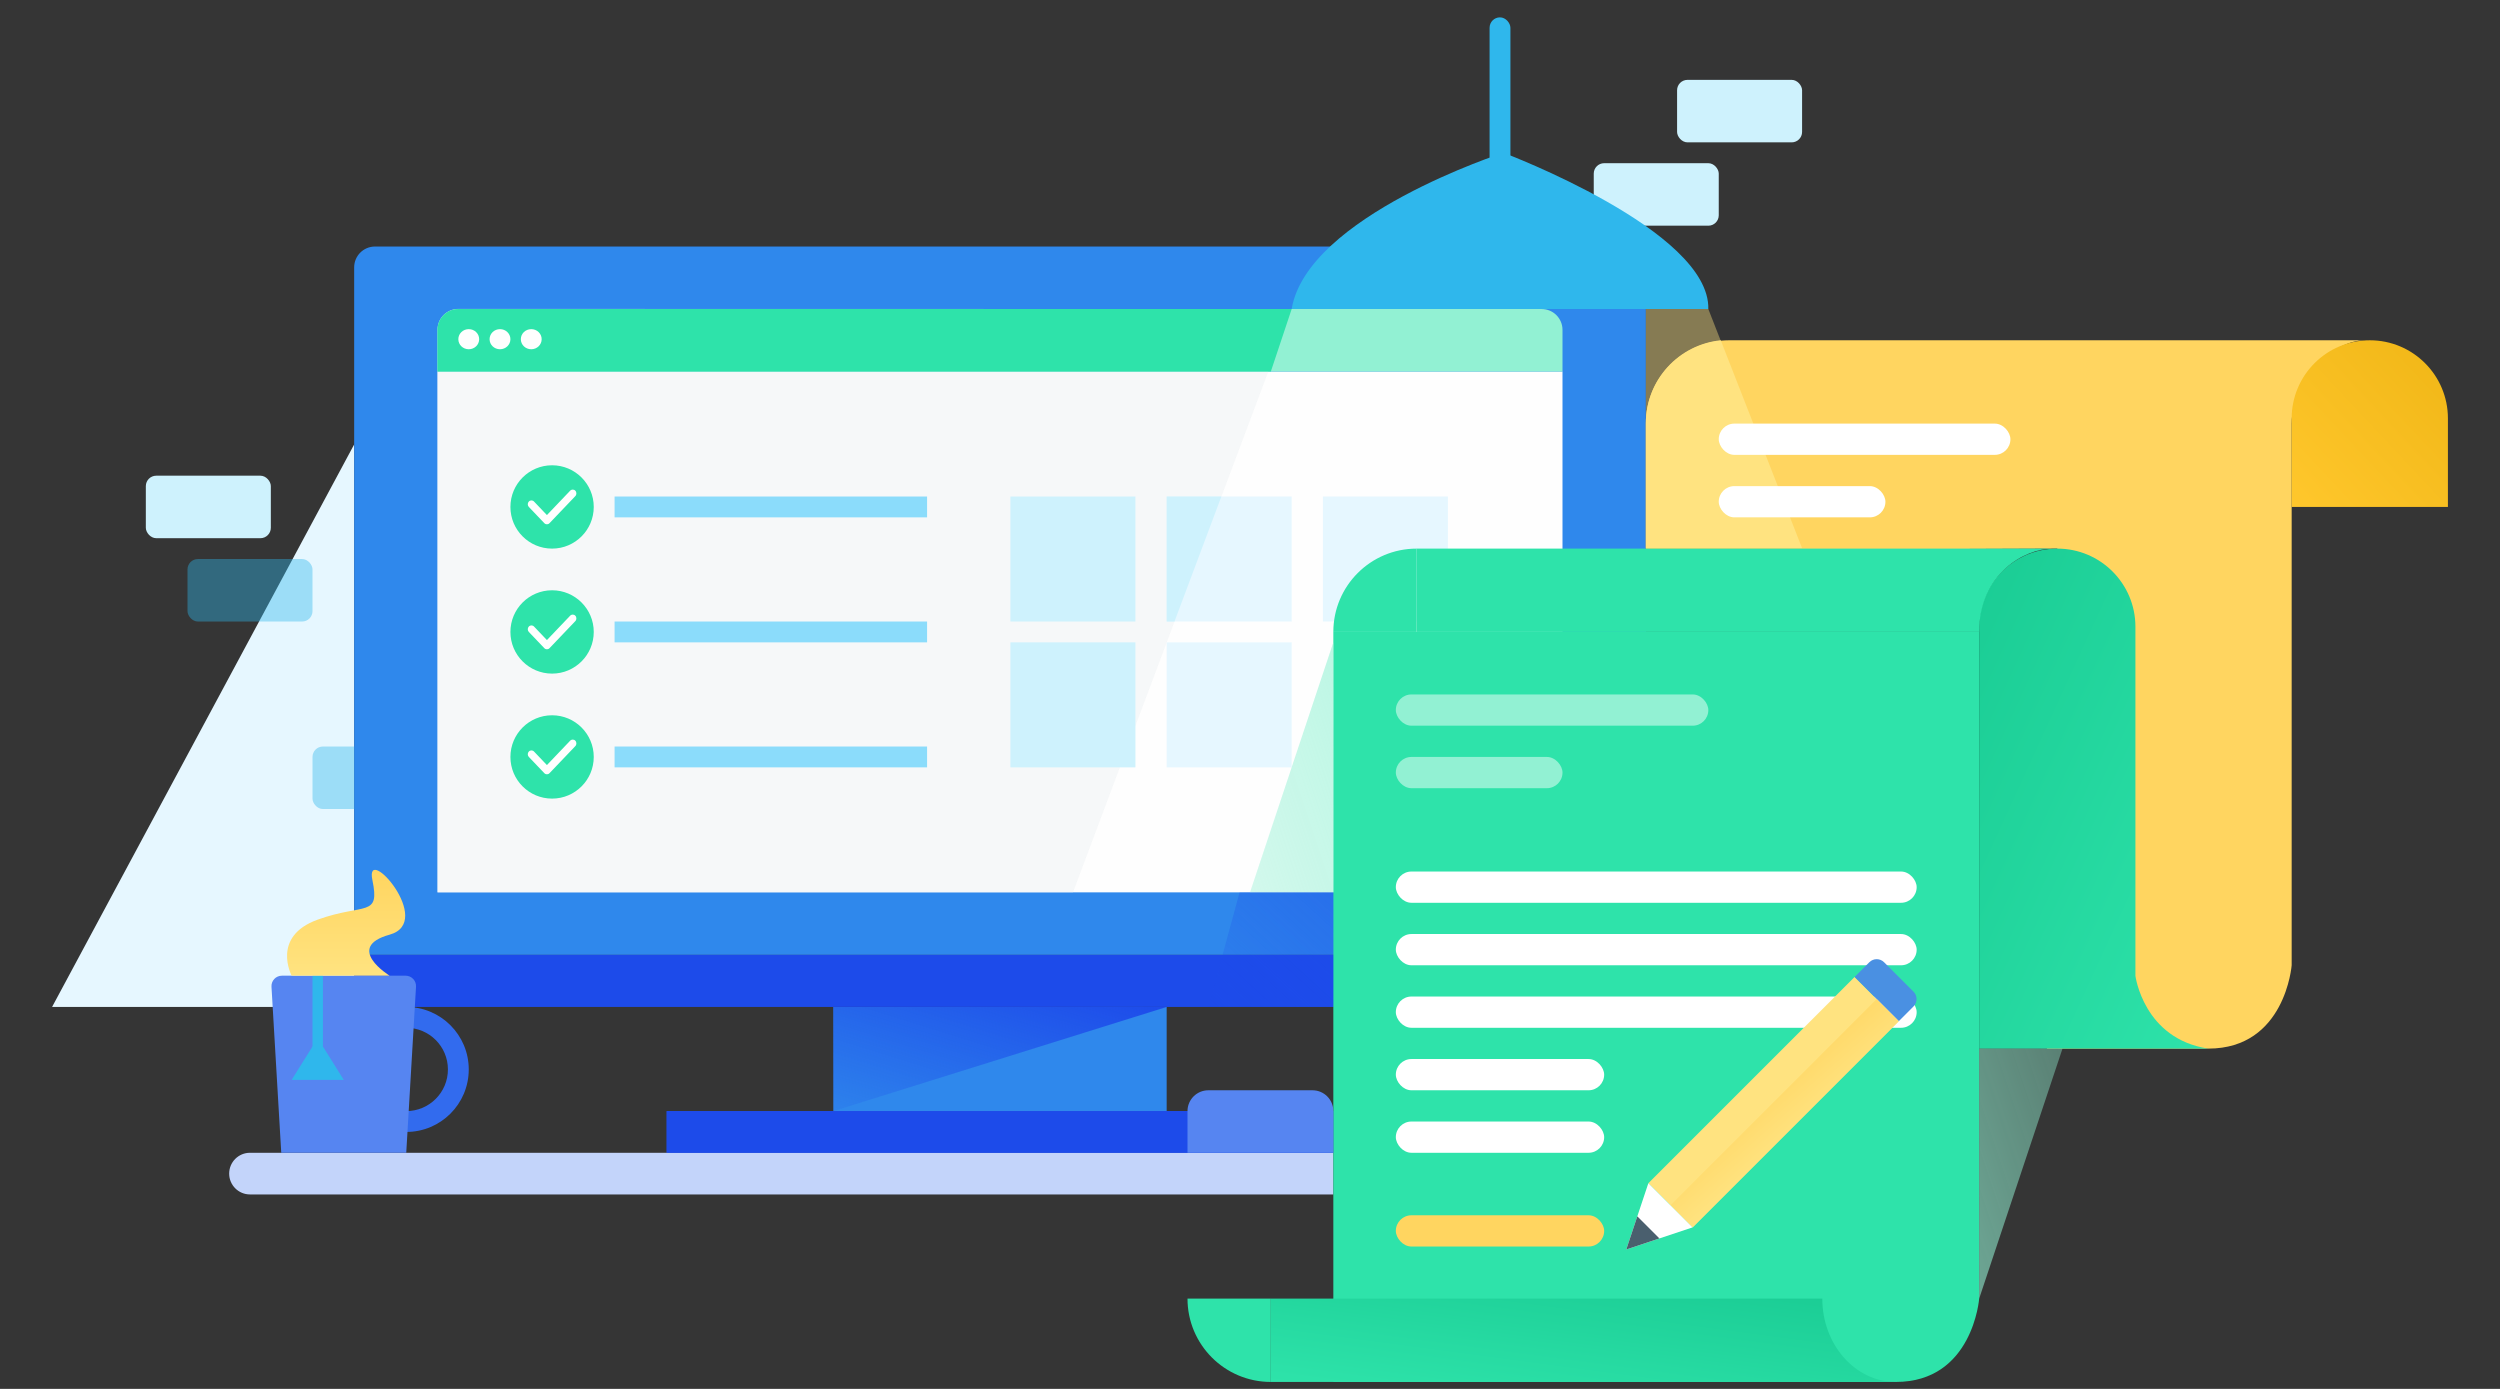 <svg width="288" height="160" viewBox="0 0 288 160" fill="none" xmlns="http://www.w3.org/2000/svg">
<rect x="0" y="0" width="288" height="160" fill="#333333" stroke="none"/>
<rect width="288" height="160" fill="white" fill-opacity="0.01"/>
<mask id="mask0_696_33188" style="mask-type:luminance" maskUnits="userSpaceOnUse" x="0" y="0" width="288" height="160">
<rect width="288" height="160" fill="white"/>
</mask>
<g mask="url(#mask0_696_33188)">
<path fill-rule="evenodd" clip-rule="evenodd" d="M40.8 51.2V116H6L40.8 51.2Z" fill="#E6F7FF"/>
<rect x="36" y="86" width="14.4" height="7.2" rx="1.2" fill="#2FB7EC" fill-opacity="0.4"/>
<rect x="183.6" y="18.8" width="14.4" height="7.2" rx="1.2" fill="#CEF2FD"/>
<rect x="193.2" y="9.2" width="14.4" height="7.2" rx="1.2" fill="#CEF2FD"/>
<path d="M40.8 30.8C40.8 29.474 41.874 28.4 43.2 28.4H187.2C188.525 28.4 189.6 29.474 189.6 30.8V110H40.8V30.8Z" fill="#2F88EC"/>
<path fill-rule="evenodd" clip-rule="evenodd" d="M189.6 35.6V63.2H207.6L196.799 35.6H189.6Z" fill="#FFE380" fill-opacity="0.4"/>
<path fill-rule="evenodd" clip-rule="evenodd" d="M50.4 102.8H180V42.8H50.4V102.8Z" fill="#FEFEFE"/>
<path fill-rule="evenodd" clip-rule="evenodd" d="M52.8 35.581C51.475 35.581 50.4 36.655 50.4 37.981V102.8H123.6L148.8 35.6L52.8 35.581Z" fill="#EEF2F5" fill-opacity="0.5"/>
<path fill-rule="evenodd" clip-rule="evenodd" d="M50.4 42.8H180V38C180 36.675 178.925 35.6 177.6 35.6H52.8C51.474 35.6 50.4 36.675 50.4 38V42.8Z" fill="#92F1D3"/>
<path fill-rule="evenodd" clip-rule="evenodd" d="M50.4 42.8H146.4L148.8 35.6H52.8C51.474 35.6 50.4 36.675 50.4 38V42.8Z" fill="#2EE3AA"/>
<path fill-rule="evenodd" clip-rule="evenodd" d="M55.2 39.076C55.2 39.717 54.664 40.234 54 40.234C53.336 40.234 52.8 39.717 52.8 39.076C52.8 38.435 53.336 37.917 54 37.917C54.664 37.917 55.2 38.435 55.2 39.076" fill="#FEFEFE"/>
<path fill-rule="evenodd" clip-rule="evenodd" d="M58.8 39.076C58.8 39.717 58.264 40.234 57.6 40.234C56.936 40.234 56.4 39.717 56.4 39.076C56.4 38.435 56.936 37.917 57.6 37.917C58.264 37.917 58.8 38.435 58.8 39.076" fill="#FEFEFE"/>
<path fill-rule="evenodd" clip-rule="evenodd" d="M62.4 39.076C62.4 39.717 61.864 40.234 61.2 40.234C60.536 40.234 60 39.717 60 39.076C60 38.435 60.536 37.917 61.2 37.917C61.864 37.917 62.4 38.435 62.4 39.076" fill="#FEFEFE"/>
<path fill-rule="evenodd" clip-rule="evenodd" d="M76.8 132.8H153.6V128H76.8V132.8Z" fill="#1D4BEA"/>
<path fill-rule="evenodd" clip-rule="evenodd" d="M26.4 135.2C26.4 136.526 27.474 137.6 28.8 137.6H153.6V132.8H28.8C27.474 132.8 26.4 133.875 26.4 135.2V135.2Z" fill="#C3D4FA"/>
<path fill-rule="evenodd" clip-rule="evenodd" d="M96 128H134.4V116H96V128Z" fill="#2F88EC"/>
<path d="M40.8 110H189.6V113.6C189.6 114.925 188.525 116 187.2 116H43.2C41.874 116 40.8 114.925 40.8 113.6V110Z" fill="#1D4BEA"/>
<path fill-rule="evenodd" clip-rule="evenodd" d="M76.8 132.8H153.6V128H76.8V132.8Z" fill="#1D4BEA"/>
<path fill-rule="evenodd" clip-rule="evenodd" d="M96 128L134.4 116H96V128Z" fill="url(#paint0_linear_696_33188)"/>
<rect x="152.4" y="57.2" width="14.4" height="14.4" fill="#E6F7FF"/>
<rect x="21.6" y="64.4" width="14.4" height="7.2" rx="1.2" fill="#2FB7EC" fill-opacity="0.4"/>
<rect x="16.8" y="54.8" width="14.4" height="7.2" rx="1.2" fill="#CEF2FD"/>
<rect x="116.4" y="57.2" width="14.4" height="14.4" fill="#CEF2FD"/>
<rect x="134.4" y="57.2" width="14.4" height="14.4" fill="#E6F7FF"/>
<rect x="116.4" y="74" width="14.4" height="14.4" fill="#CEF2FD"/>
<rect x="134.4" y="74" width="14.4" height="14.4" fill="#E6F7FF"/>
<rect x="70.8" y="57.2" width="36" height="2.4" fill="#8BDCFB"/>
<path d="M63.6 63.2C66.251 63.2 68.4 61.051 68.4 58.4C68.4 55.749 66.251 53.6 63.6 53.6C60.949 53.6 58.8 55.749 58.8 58.4C58.8 61.051 60.949 63.2 63.6 63.2Z" fill="#2EE3AA"/>
<path d="M63.005 59.335L65.682 56.529C65.846 56.357 66.112 56.357 66.277 56.529C66.441 56.701 66.441 56.981 66.277 57.153L63.302 60.271C63.138 60.443 62.872 60.443 62.708 60.271L60.923 58.4C60.759 58.228 60.759 57.949 60.923 57.776C61.087 57.604 61.354 57.604 61.518 57.776L63.005 59.335Z" fill="white"/>
<rect x="70.8" y="71.6" width="36" height="2.4" fill="#8BDCFB"/>
<path d="M63.6 77.6C66.251 77.6 68.4 75.451 68.4 72.8C68.4 70.149 66.251 68 63.6 68C60.949 68 58.8 70.149 58.8 72.8C58.8 75.451 60.949 77.6 63.6 77.6Z" fill="#2EE3AA"/>
<path d="M63.005 73.736L65.682 70.929C65.846 70.757 66.112 70.757 66.277 70.929C66.441 71.101 66.441 71.381 66.277 71.553L63.302 74.671C63.138 74.843 62.872 74.843 62.708 74.671L60.923 72.8C60.759 72.628 60.759 72.349 60.923 72.176C61.087 72.004 61.354 72.004 61.518 72.176L63.005 73.736Z" fill="white"/>
<rect x="70.8" y="86" width="36" height="2.4" fill="#8BDCFB"/>
<path d="M63.6 92C66.251 92 68.4 89.851 68.4 87.2C68.4 84.549 66.251 82.4 63.6 82.4C60.949 82.4 58.8 84.549 58.8 87.2C58.8 89.851 60.949 92 63.6 92Z" fill="#2EE3AA"/>
<path d="M63.005 88.135L65.682 85.329C65.846 85.157 66.112 85.157 66.277 85.329C66.441 85.501 66.441 85.781 66.277 85.953L63.302 89.071C63.138 89.243 62.872 89.243 62.708 89.071L60.923 87.2C60.759 87.028 60.759 86.749 60.923 86.576C61.087 86.404 61.354 86.404 61.518 86.576L63.005 88.135Z" fill="white"/>
<path d="M153.6 72.8H228C228 72.8 228 149.6 228 149.6C228 149.6 227.268 159.2 218.4 159.2C209.532 159.2 153.6 159.2 153.6 159.2V72.8Z" fill="#2EE3AA"/>
<rect x="160.8" y="100.4" width="60" height="3.6" rx="1.8" fill="white"/>
<rect x="160.8" y="80" width="36" height="3.6" rx="1.8" fill="#92F1D3"/>
<rect x="160.8" y="87.2" width="19.2" height="3.6" rx="1.8" fill="#92F1D3"/>
<rect x="160.8" y="122" width="24" height="3.6" rx="1.8" fill="white"/>
<rect x="160.8" y="129.2" width="24" height="3.6" rx="1.8" fill="white"/>
<rect x="160.8" y="140" width="24" height="3.6" rx="1.8" fill="#FFD560"/>
<rect x="160.8" y="107.6" width="60" height="3.6" rx="1.8" fill="white"/>
<rect x="160.8" y="114.8" width="60" height="3.6" rx="1.8" fill="white"/>
<path d="M209.929 149.6C209.929 154.902 213.722 159.2 218.4 159.2H146.4V149.6H209.929Z" fill="url(#paint1_linear_696_33188)"/>
<path fill-rule="evenodd" clip-rule="evenodd" d="M146.4 159.2V149.6H136.8C136.8 154.902 141.098 159.2 146.4 159.2Z" fill="#2EE3AA"/>
<mask id="mask1_696_33188" style="mask-type:luminance" maskUnits="userSpaceOnUse" x="136" y="149" width="11" height="11">
<path fill-rule="evenodd" clip-rule="evenodd" d="M146.4 159.2V149.6H136.8C136.8 154.902 141.098 159.2 146.4 159.2Z" fill="white"/>
</mask>
<g mask="url(#mask1_696_33188)">
</g>
<path fill-rule="evenodd" clip-rule="evenodd" d="M189.6 48.8C189.6 43.498 193.898 39.2 199.2 39.2H272.4C268.926 39.2 264 43.498 264 48.8V111.2C264 111.2 263.268 120.8 254.4 120.8H235.8L237 63.2L189.6 63.393V48.8Z" fill="#FFD560"/>
<path fill-rule="evenodd" clip-rule="evenodd" d="M198.227 39.2C193.382 39.688 189.6 43.778 189.6 48.751V63.151H207.6L198.227 39.2Z" fill="#FFE380"/>
<path d="M228 72.2C228 67.229 232.029 63.2 237 63.2V63.2C241.971 63.2 246 67.229 246 72.2V112.415C246 112.415 246.933 119.674 254.4 120.8C247.232 120.8 228 120.8 228 120.8V72.2Z" fill="url(#paint2_linear_696_33188)"/>
<path d="M228 72.8C228 66.076 233.279 63.2 236.4 63.2H163.2V72.8H228Z" fill="#2EE3AA"/>
<path fill-rule="evenodd" clip-rule="evenodd" d="M163.2 63.2V72.8H153.6C153.6 67.498 157.898 63.2 163.2 63.2Z" fill="#2EE3AA"/>
<mask id="mask2_696_33188" style="mask-type:luminance" maskUnits="userSpaceOnUse" x="153" y="63" width="11" height="10">
<path fill-rule="evenodd" clip-rule="evenodd" d="M163.2 63.2V72.8H153.6C153.6 67.498 157.898 63.2 163.2 63.2Z" fill="white"/>
</mask>
<g mask="url(#mask2_696_33188)">
</g>
<path d="M264 48.2C264 43.229 268.029 39.2 273 39.2V39.2C277.971 39.2 282 43.229 282 48.2V58.4H264V48.2Z" fill="url(#paint3_linear_696_33188)"/>
<rect x="198" y="48.8" width="33.6" height="3.6" rx="1.8" fill="white"/>
<rect x="198" y="56" width="19.2" height="3.6" rx="1.8" fill="white"/>
<rect x="218.741" y="117.637" width="33.6" height="7.2" transform="rotate(135 218.741 117.637)" fill="#FFE380"/>
<path d="M220.438 114.243C220.907 114.711 220.907 115.471 220.438 115.94L218.741 117.637L213.65 112.546L215.347 110.849C215.816 110.38 216.575 110.38 217.044 110.849L220.438 114.243Z" fill="#4A90E2"/>
<rect x="218.741" y="117.637" width="33.6" height="3.6" transform="rotate(135 218.741 117.637)" fill="url(#paint4_linear_696_33188)"/>
<path d="M194.982 141.396L187.346 143.941L189.891 136.304L194.982 141.396Z" fill="white"/>
<path d="M191.164 142.668L187.346 143.941L188.618 140.123L191.164 142.668Z" fill="#4A5F6E"/>
<path fill-rule="evenodd" clip-rule="evenodd" d="M140.7 57.2H134.4V71.6H135.3L140.7 57.2Z" fill="#CEF2FD"/>
<path fill-rule="evenodd" clip-rule="evenodd" d="M153.6 74V102.8H144L153.6 74Z" fill="url(#paint5_linear_696_33188)"/>
<path fill-rule="evenodd" clip-rule="evenodd" d="M228 149.6V120.8H237.6L228 149.6Z" fill="url(#paint6_linear_696_33188)"/>
<path fill-rule="evenodd" clip-rule="evenodd" d="M142.8 102.8L153.6 102.8V116H139.2L142.8 102.8Z" fill="url(#paint7_linear_696_33188)"/>
<path fill-rule="evenodd" clip-rule="evenodd" d="M136.8 132.8H153.6V128C153.6 126.674 152.525 125.6 151.2 125.6H139.2C137.874 125.6 136.8 126.674 136.8 128V132.8Z" fill="#5685F1"/>
<path fill-rule="evenodd" clip-rule="evenodd" d="M54 123.2C54 127.176 50.776 130.4 46.8 130.4C42.824 130.4 39.6 127.176 39.6 123.2C39.6 119.224 42.824 116 46.8 116C50.776 116 54 119.224 54 123.2ZM51.6 123.2C51.6 125.851 49.451 128 46.8 128C44.149 128 42 125.851 42 123.2C42 120.549 44.149 118.4 46.8 118.4C49.451 118.4 51.6 120.549 51.6 123.2Z" fill="#326BEE"/>
<path fill-rule="evenodd" clip-rule="evenodd" d="M32.4 132.8H46.8L47.925 113.67C47.966 112.981 47.418 112.4 46.727 112.4H32.473C31.782 112.4 31.234 112.981 31.275 113.67L32.4 132.8Z" fill="#5685F1"/>
<rect x="36" y="112.4" width="1.2" height="10.8" fill="#2FB7EC"/>
<path fill-rule="evenodd" clip-rule="evenodd" d="M36.6 119.6L39.6 124.4H33.6L36.6 119.6Z" fill="#2FB7EC"/>
<path fill-rule="evenodd" clip-rule="evenodd" d="M33.6 112.4C33.6 112.4 31.2 107.884 36.6 105.942C42 104 43.796 105.73 42.898 101.371C42 97.012 50.172 106.2 44.886 107.673C39.6 109.145 44.886 112.4 44.886 112.4H33.6Z" fill="url(#paint8_linear_696_33188)"/>
<path fill-rule="evenodd" clip-rule="evenodd" d="M148.8 35.6C150.59 24.884 173.198 17.6 173.198 17.6C173.198 17.6 197.022 26.548 196.798 35.6H148.8Z" fill="#2FB7EC"/>
<rect x="171.6" y="2" width="2.4" height="18" rx="1.2" fill="#2FB7EC"/>
</g>
<defs>
<linearGradient id="paint0_linear_696_33188" x1="115.2" y1="110" x2="108.367" y2="131.865" gradientUnits="userSpaceOnUse">
<stop stop-color="#1D4BEA"/>
<stop offset="1" stop-color="#1D4BEA" stop-opacity="0.1"/>
</linearGradient>
<linearGradient id="paint1_linear_696_33188" x1="182.4" y1="144.8" x2="179.885" y2="163.665" gradientUnits="userSpaceOnUse">
<stop stop-color="#1ACC94"/>
<stop offset="1" stop-color="#2EE3AA"/>
</linearGradient>
<linearGradient id="paint2_linear_696_33188" x1="214.8" y1="92" x2="258.434" y2="111.999" gradientUnits="userSpaceOnUse">
<stop stop-color="#1ACC94"/>
<stop offset="1" stop-color="#2EE3AA"/>
</linearGradient>
<linearGradient id="paint3_linear_696_33188" x1="273" y1="29.6" x2="253.84" y2="47.562" gradientUnits="userSpaceOnUse">
<stop stop-color="#F0B616"/>
<stop offset="1" stop-color="#FFC72C"/>
</linearGradient>
<linearGradient id="paint4_linear_696_33188" x1="223.154" y1="115.837" x2="222.643" y2="124.132" gradientUnits="userSpaceOnUse">
<stop stop-color="#FFE380"/>
<stop offset="1" stop-color="#FFD560"/>
</linearGradient>
<linearGradient id="paint5_linear_696_33188" x1="148.8" y1="59.6" x2="131.52" y2="65.36" gradientUnits="userSpaceOnUse">
<stop stop-color="#92F1D3" stop-opacity="0.6"/>
<stop offset="1" stop-color="#92F1D3" stop-opacity="0.4"/>
</linearGradient>
<linearGradient id="paint6_linear_696_33188" x1="232.8" y1="164" x2="250.08" y2="158.24" gradientUnits="userSpaceOnUse">
<stop stop-color="#92F1D3" stop-opacity="0.6"/>
<stop offset="1" stop-color="#92F1D3" stop-opacity="0.4"/>
</linearGradient>
<linearGradient id="paint7_linear_696_33188" x1="146.4" y1="96.2" x2="133.25" y2="110.546" gradientUnits="userSpaceOnUse">
<stop stop-color="#1D4BEA" stop-opacity="0.4"/>
<stop offset="1" stop-color="#1D4BEA" stop-opacity="0.1"/>
</linearGradient>
<linearGradient id="paint8_linear_696_33188" x1="32.861" y1="100.208" x2="32.861" y2="112.4" gradientUnits="userSpaceOnUse">
<stop stop-color="#FFD560"/>
<stop offset="1" stop-color="#FFE380"/>
</linearGradient>
</defs>
</svg>
